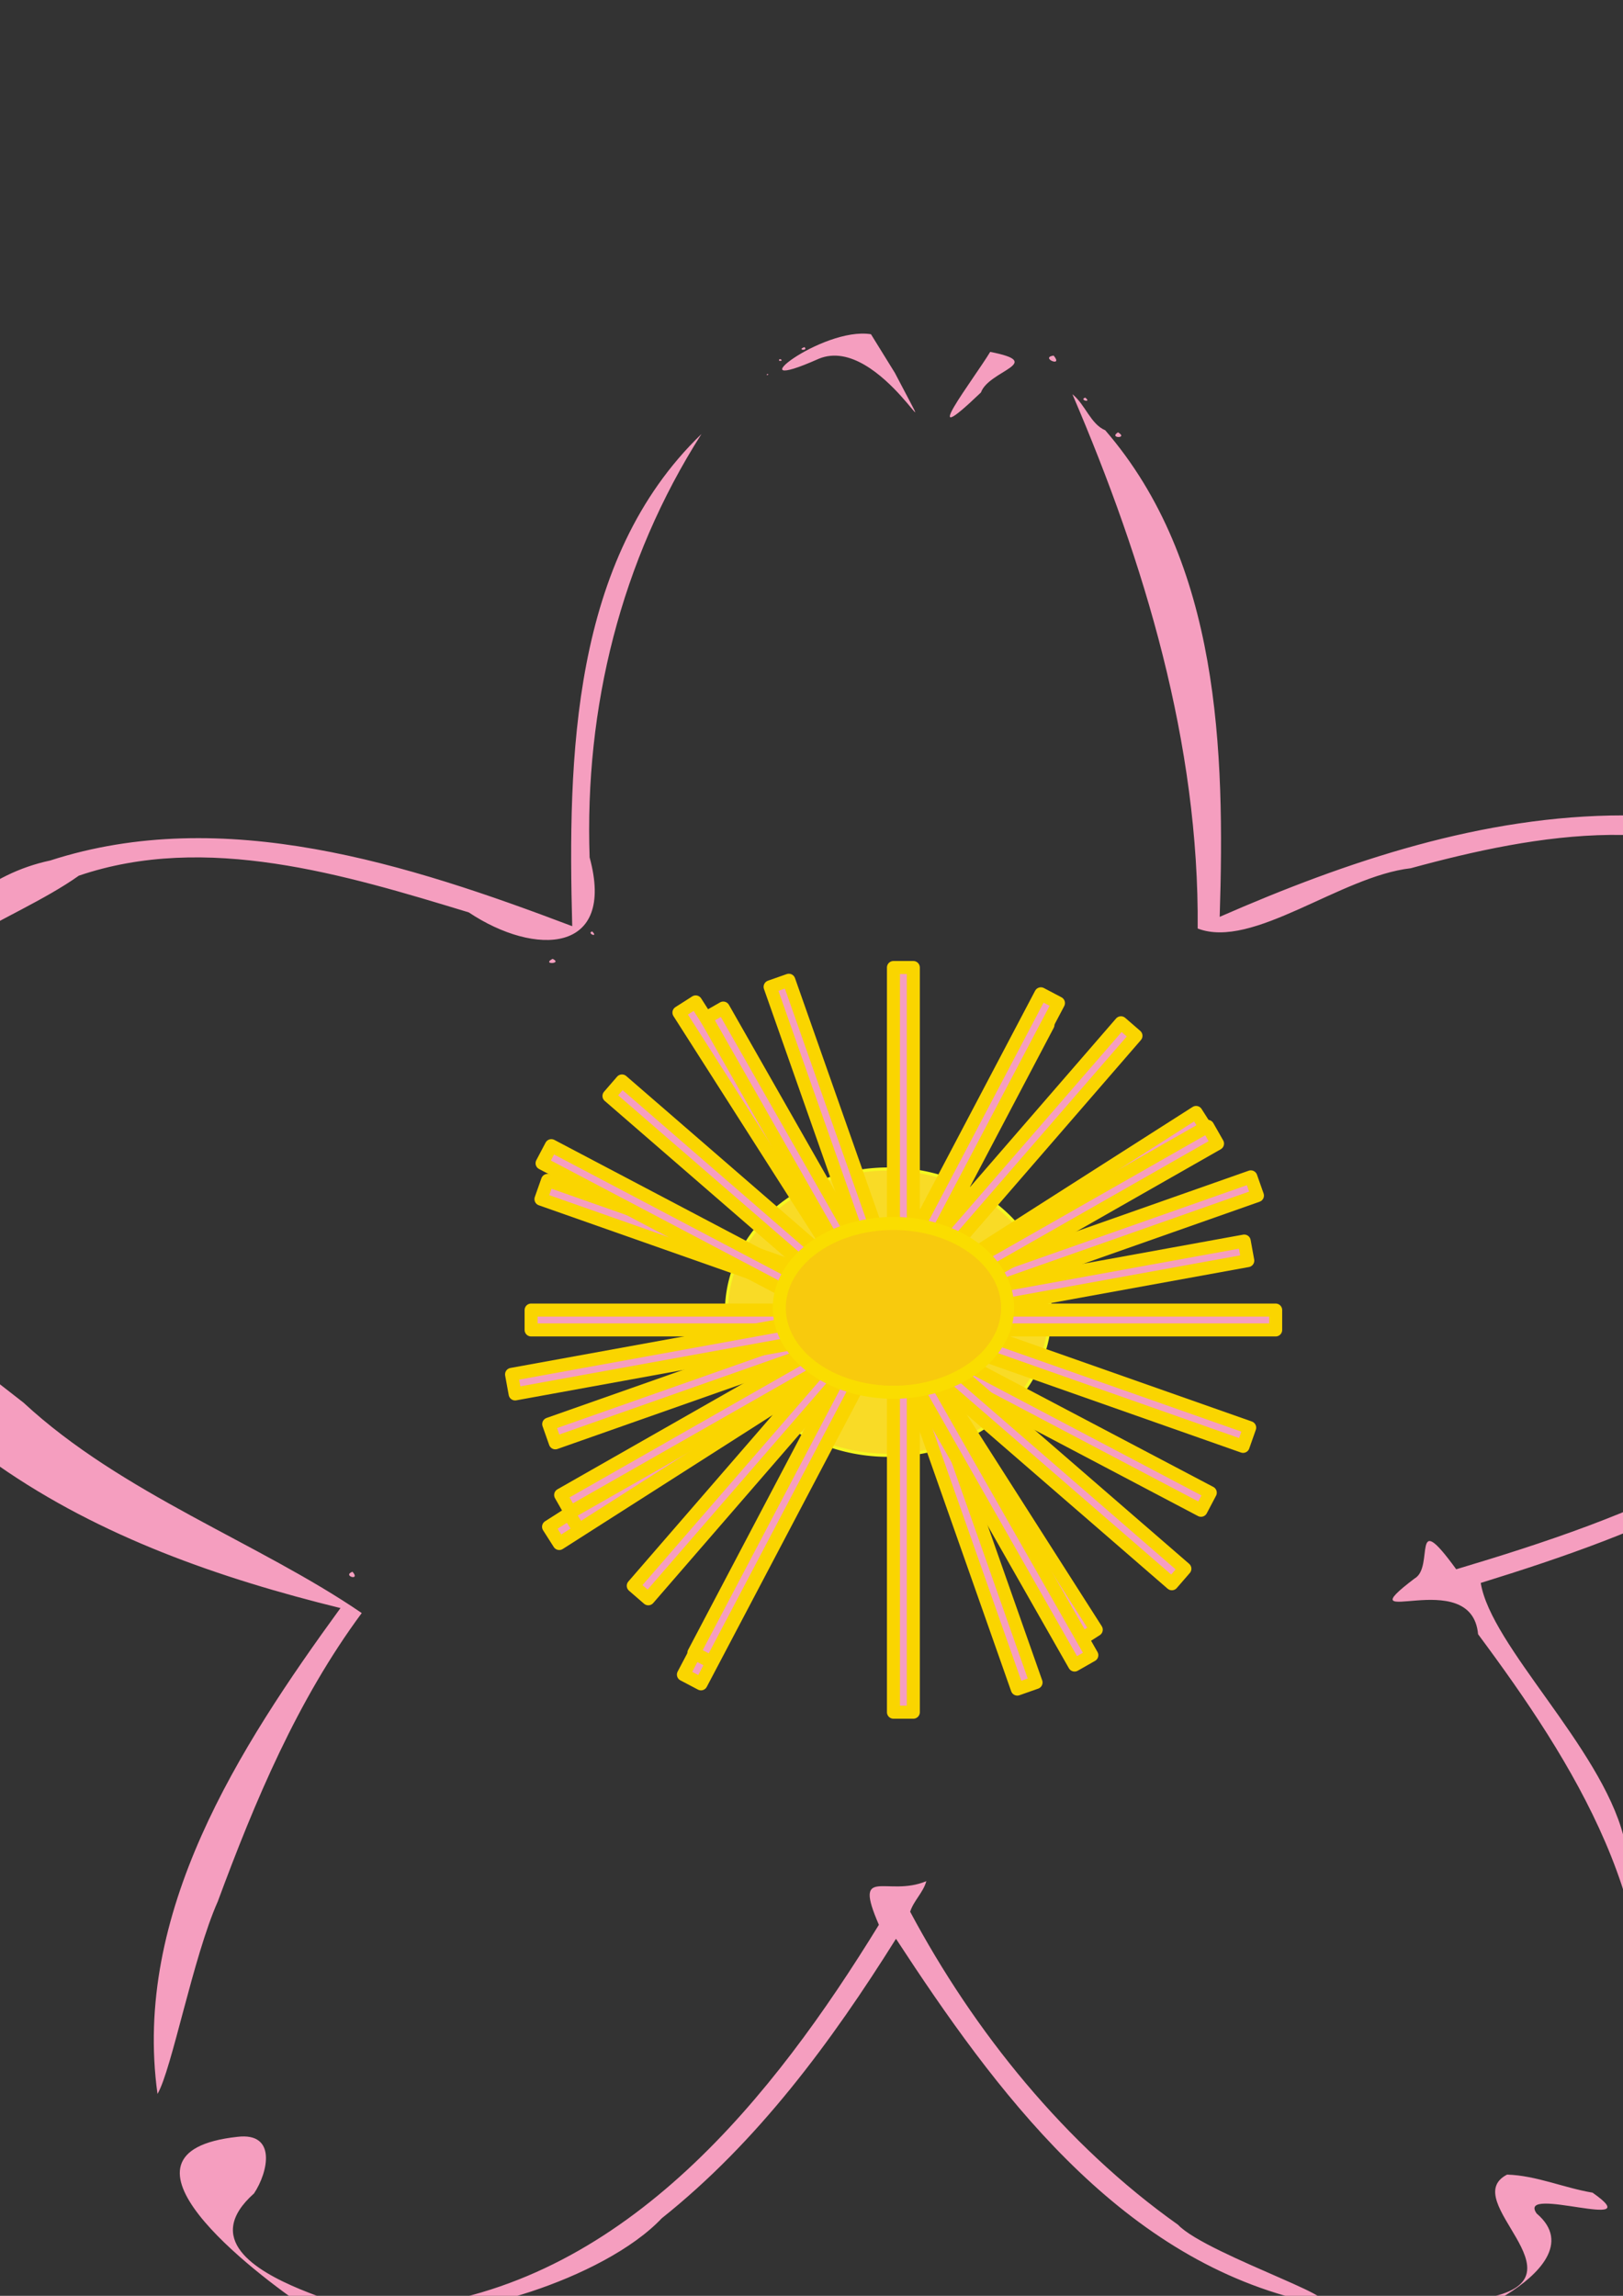 <?xml version="1.0" encoding="UTF-8" standalone="no"?>
<!-- Created with Inkscape (http://www.inkscape.org/) -->

<svg
   xmlns:dc="http://purl.org/dc/elements/1.1/"
   xmlns:cc="http://creativecommons.org/ns#"
   xmlns:rdf="http://www.w3.org/1999/02/22-rdf-syntax-ns#"
   xmlns:svg="http://www.w3.org/2000/svg"
   xmlns="http://www.w3.org/2000/svg"
   xmlns:inkscape="http://www.inkscape.org/namespaces/inkscape"
   version="1.1"
   width="744.094"
   height="1052.362"
   id="svg2">
  <rect width="100%" height="100%" fill="#333333" stroke="none"/>
  <defs
     id="defs4">
    <inkscape:path-effect
       effect="spiro"
       id="path-effect3757" />
  </defs>
  <g
     id="layer1">
    <path
       d="m 399.314,153.207 c -22.5,-3.67 -64.064,29.126 -23.938,11.25 28.616,-11.898 60.338,55.353 34.879,6.44 -3.647,-5.897 -7.294,-11.793 -10.942,-17.69 z m -30.5,5.906 c -3.908,1.41 2.033,1.822 0,0 z m 85.156,2.188 c -7.339,12.189 -35.114,48.189 -4.243,18.6 3.631,-10.158 30.057,-13.568 4.243,-18.6 z m 29.094,1.688 c -6.572,0.941 4.75,5.744 0,0 z m -121.687,1.312 0.611,0.36 -0.611,-0.36 z m -3.906,0.281 c -1.522,1.449 2.681,0.739 0,0 z m -5.656,6.812 c -1.152,0.948 1.367,0.368 0,0 z m 139.844,9.312 c 33.096,77.152 58.191,160.323 57.438,244.906 25.226,9.764 65.342,-23.925 97.695,-27.628 57.652,-15.74 126.587,-28.254 178.461,9.784 31.381,24.367 47.364,87.969 64.283,101.355 2.142,-35.828 -19.252,-75.871 -45.213,-97.695 -25.055,-21.399 -63.169,-38.679 -99.885,-37.664 -64.477,-0.021 -126.775,20.919 -185.247,46.504 2.418,-76.297 0.023,-162.319 -52.469,-223.031 -6.768,-2.88 -9.068,-11.706 -15.062,-16.531 z m 5.906,1.562 c -3.151,1.033 3.249,2.635 0,0 z m 15,15.906 c -4.43,2.818 4.972,2.927 0,0 z m -190.969,0.781 c -59.616,57.461 -61.289,148.299 -59.25,225.594 -74.986,-28.408 -159.846,-55.814 -239.313,-30.113 -28.482,6.064 -48.393,24.869 -69.04,50.972 -16.438,27.261 -50.436,97.846 -14.334,108.391 53.713,-5.009 30.562,-55.233 3.766,-77.64 8.402,-38.595 61.685,-52.739 92.728,-74.764 58.286,-19.848 121.957,-0.447 178.759,16.829 30.494,20.336 67.51,19.003 55.407,-25.207 -2.338,-68.537 14.237,-135.972 51.278,-194.062 z m 483.125,176.812 c -3.798,2.631 4.674,2.146 0,0 z m 23.188,23.031 c -0.824,1.063 2.035,1.165 0,0 z m 10.094,3.906 c -7.579,0.051 3.794,4.595 0,0 z m 7,6.438 c -3.902,1.618 2.184,1.515 0,0 z m -2.969,1.469 c 2.336,-0.843 0.237,2.078 0,0 z m 1.688,0.375 -0.55,0.574 0.55,-0.574 z m 1.031,1.062 -0.156,0.031 0.156,-0.031 z m 5.5,4.094 0.318,0.032 -0.318,-0.032 z m -577.719,9.188 1.065,2.532 -1.065,-2.532 z m -1.031,1.625 c -2.776,0.827 3.099,3.135 0,0 z m -12.031,5.5 -0.469,0.75 0.469,-0.75 z m -6.125,7.062 c -5.331,2.78 4.873,2.321 0,0 z m 611.625,87.719 c -57.675,14.068 46.665,21.403 11.406,56.969 -38.779,79.365 -129.534,111.458 -208.75,135.125 -21.096,-29.029 -9.748,-0.908 -19.125,4.25 -33.151,25.198 26.235,-6.921 29.149,25.52 43.321,58.262 87.981,128.039 72.9,204.166 -2.753,25.799 -7.327,50.701 11.357,16.408 2.633,-41.132 2.748,-88.106 -17.604,-128.084 -10.636,-40.98 -60.754,-87.12 -65.435,-115.998 74.536,-23.056 156.92,-53.859 197.898,-125.021 22.17,-27.948 21.853,-58.389 -19.893,-61.433 -14.595,-1.842 7.572,-7.982 8.096,-11.901 z m -939.719,33.219 c -3.344,1.801 2.706,4.761 0,0 z m -1.375,6.562 c -3.124,0.497 0.749,1.304 0,0 z m 1.562,2.375 -0.656,0.125 0.656,-0.125 z m -1.562,0.656 c -2.006,0.189 1.734,1.905 0,0 z m 5.781,3.438 c 17.75,36.145 31.475,76.881 69.527,98.265 C 46.096,704.49 100.942,723.555 156.095,737.113 109.469,801.157 60.724,877.003 72.21,959.817 78.758,948.696 88.459,897.197 99.863,871.571 116.974,825.35 136.345,779.25 165.845,739.395 118.791,707.181 55.906,684.794 10.777,642.951 c -28.242,-21.699 -55.349,-44.878 -81.119,-69.462 z m -1.906,6.156 c -3.345,-0.415 2.593,2.314 0,0 z m 1.562,0.531 0.506,0.026 -0.506,-0.026 z m -0.281,0.125 -0.203,0.676 0.203,-0.676 z m 0.25,0.469 c -0.597,0.723 1.748,1.346 0,0 z m 4.625,3.625 0.156,0.125 -0.156,-0.125 z m 0.469,8.125 0.206,0.01 -0.206,-0.01 z m -0.219,1.062 c -1.357,4.037 2.327,-0.038 0,0 z m 227.438,126.875 c -4.919,1.883 3.971,4.438 0,0 z m 8.625,12.094 0.969,1.719 -0.969,-1.719 z m 254.469,129.75 c -18.048,7.538 -33.788,-7.778 -21.75,20 -48.444,78.861 -115.134,162.614 -213.238,175.015 18.001,7.388 86.799,-12.071 113.706,-40.506 43.957,-35.014 77.743,-80.803 107.375,-128.103 45.46,69.598 101.308,145.291 186.504,165.776 35.1,4.572 -44.096,-20.654 -57.216,-34.704 -51.62,-36.584 -93.516,-88.552 -122.796,-143.48 1.645,-5.103 6.008,-8.821 7.415,-13.998 z M 108.845,979.488 c -65.07,7.072 7.497,62.198 32.156,78.906 70.458,4.768 -71.332,-11.233 -24.533,-52.972 6.43,-9.648 10.57,-28.121 -7.623,-25.934 z m 582.094,17.313 c -22.915,11.822 36.705,46.701 -7.667,56.161 -40.205,21.055 53.077,-11.368 21.216,-38.345 -9.364,-13.426 52.497,9.22 25.641,-9.539 -13.158,-2.197 -25.759,-7.867 -39.19,-8.277 z"
       id="path4298"
       style="font-size:medium;font-style:normal;font-variant:normal;font-weight:normal;font-stretch:normal;text-indent:0;text-align:start;text-decoration:none;line-height:normal;letter-spacing:normal;word-spacing:normal;text-transform:none;direction:ltr;block-progression:tb;writing-mode:lr-tb;text-anchor:start;baseline-shift:baseline;color:#000000;fill:#f59ebf;fill-opacity:1;fill-rule:nonzero;stroke:none;stroke-width:0.858;marker:none;visibility:visible;display:inline;overflow:visible;enable-background:accumulate;font-family:Sans;-inkscape-font-specification:Sans" />
    <path
       d="m -409.624,173.946 a 40.962,31.86 0 1 1 -81.925,0 40.962,31.86 0 1 1 81.925,0 z"
       id="path4287"
       style="fill:#000000;fill-opacity:0;fill-rule:nonzero;stroke:none" />
    <path
       d="m -382.316,419.72 a 175.228,125.163 0 1 1 -350.456,0 175.228,125.163 0 1 1 350.456,0 z"
       id="path4289"
       style="fill:#ffd5d5;fill-opacity:0;fill-rule:nonzero;stroke:none" />
    <path
       d="m -511.88,797.638 -136.381,-7.787 74.781,-114.232 z"
       id="path4293"
       style="fill:#ffd5d5;fill-opacity:0;fill-rule:nonzero;stroke:none" />
    <g
       transform="translate(236.672,161.574)"
       id="g4456">
      <path
         d="m 294.286,698.076 a 51.429,45.714 0 1 1 -102.857,0 51.429,45.714 0 1 1 102.857,0 z"
         transform="matrix(1.442,0,0,1.429,-179.632,-557.659)"
         id="path2985"
         style="fill:#f9db26;fill-opacity:1;fill-rule:nonzero;stroke:#f5f71f;stroke-opacity:1" />
      <rect
         width="341.354"
         height="9.103"
         x="6.827"
         y="438.941"
         id="rect4337"
         style="fill:#f59ebf;fill-opacity:1;fill-rule:nonzero;stroke:#fad500;stroke-width:5.974;stroke-linecap:round;stroke-linejoin:round;stroke-miterlimit:4;stroke-opacity:1;stroke-dasharray:none;stroke-dashoffset:0" />
      <rect
         width="341.354"
         height="9.103"
         x="281.918"
         y="-182.055"
         transform="matrix(0,1,-1,0,0,0)"
         id="rect4337-2"
         style="fill:#f59ebf;fill-opacity:1;fill-rule:nonzero;stroke:#fad500;stroke-width:5.974;stroke-linecap:round;stroke-linejoin:round;stroke-miterlimit:4;stroke-opacity:1;stroke-dasharray:none;stroke-dashoffset:0" />
      <rect
         width="341.354"
         height="9.103"
         x="-277.063"
         y="461.698"
         transform="matrix(0.843,-0.538,0.538,0.843,0,0)"
         id="rect4337-9"
         style="fill:#f59ebf;fill-opacity:1;fill-rule:nonzero;stroke:#fad500;stroke-width:5.974;stroke-linecap:round;stroke-linejoin:round;stroke-miterlimit:4;stroke-opacity:1;stroke-dasharray:none;stroke-dashoffset:0" />
      <rect
         width="341.354"
         height="9.103"
         x="-75.337"
         y="-470.415"
         transform="matrix(-0.843,0.538,-0.538,-0.843,0,0)"
         id="rect4337-2-3"
         style="fill:#f59ebf;fill-opacity:1;fill-rule:nonzero;stroke:#fad500;stroke-width:5.974;stroke-linecap:round;stroke-linejoin:round;stroke-miterlimit:4;stroke-opacity:1;stroke-dasharray:none;stroke-dashoffset:0" />
      <rect
         width="341.354"
         height="9.103"
         x="295.187"
         y="90.788"
         transform="matrix(0.538,0.843,-0.843,0.538,0,0)"
         id="rect4389"
         style="fill:#f59ebf;fill-opacity:1;fill-rule:nonzero;stroke:#fad500;stroke-width:5.974;stroke-linecap:round;stroke-linejoin:round;stroke-miterlimit:4;stroke-opacity:1;stroke-dasharray:none;stroke-dashoffset:0" />
      <rect
         width="341.354"
         height="9.103"
         x="-480.969"
         y="353.289"
         transform="matrix(-0.943,-0.332,-0.332,0.943,0,0)"
         id="rect4337-9-3"
         style="fill:#f59ebf;fill-opacity:1;fill-rule:nonzero;stroke:#fad500;stroke-width:5.974;stroke-linecap:round;stroke-linejoin:round;stroke-miterlimit:4;stroke-opacity:1;stroke-dasharray:none;stroke-dashoffset:0" />
      <rect
         width="341.354"
         height="9.103"
         x="-192.244"
         y="-477.508"
         transform="matrix(-0.943,0.332,-0.332,-0.943,0,0)"
         id="rect4337-2-3-9"
         style="fill:#f59ebf;fill-opacity:1;fill-rule:nonzero;stroke:#fad500;stroke-width:5.974;stroke-linecap:round;stroke-linejoin:round;stroke-miterlimit:4;stroke-opacity:1;stroke-dasharray:none;stroke-dashoffset:0" />
      <rect
         width="341.354"
         height="9.103"
         x="313.013"
         y="-22.341"
         transform="matrix(0.332,0.943,-0.943,0.332,0,0)"
         id="rect4389-6"
         style="fill:#f59ebf;fill-opacity:1;fill-rule:nonzero;stroke:#fad500;stroke-width:5.974;stroke-linecap:round;stroke-linejoin:round;stroke-miterlimit:4;stroke-opacity:1;stroke-dasharray:none;stroke-dashoffset:0" />
      <rect
         width="341.354"
         height="9.103"
         x="-241.479"
         y="465.092"
         transform="matrix(0.869,-0.495,0.495,0.869,0,0)"
         id="rect4337-3"
         style="fill:#f59ebf;fill-opacity:1;fill-rule:nonzero;stroke:#fad500;stroke-width:5.974;stroke-linecap:round;stroke-linejoin:round;stroke-miterlimit:4;stroke-opacity:1;stroke-dasharray:none;stroke-dashoffset:0" />
      <rect
         width="341.354"
         height="9.103"
         x="308.07"
         y="66.251"
         transform="matrix(0.495,0.869,-0.869,0.495,0,0)"
         id="rect4337-2-7"
         style="fill:#f59ebf;fill-opacity:1;fill-rule:nonzero;stroke:#fad500;stroke-width:5.974;stroke-linecap:round;stroke-linejoin:round;stroke-miterlimit:4;stroke-opacity:1;stroke-dasharray:none;stroke-dashoffset:0" />
      <rect
         width="341.354"
         height="9.103"
         x="-500.423"
         y="350.117"
         transform="matrix(0.466,-0.885,0.885,0.466,0,0)"
         id="rect4337-9-6"
         style="fill:#f59ebf;fill-opacity:1;fill-rule:nonzero;stroke:#fad500;stroke-width:5.974;stroke-linecap:round;stroke-linejoin:round;stroke-miterlimit:4;stroke-opacity:1;stroke-dasharray:none;stroke-dashoffset:0" />
      <rect
         width="341.354"
         height="9.103"
         x="148.023"
         y="-358.834"
         transform="matrix(-0.466,0.885,-0.885,-0.466,0,0)"
         id="rect4337-2-3-6"
         style="fill:#f59ebf;fill-opacity:1;fill-rule:nonzero;stroke:#fad500;stroke-width:5.974;stroke-linecap:round;stroke-linejoin:round;stroke-miterlimit:4;stroke-opacity:1;stroke-dasharray:none;stroke-dashoffset:0" />
      <rect
         width="341.354"
         height="9.103"
         x="183.606"
         y="314.148"
         transform="matrix(0.885,0.466,-0.466,0.885,0,0)"
         id="rect4389-2"
         style="fill:#f59ebf;fill-opacity:1;fill-rule:nonzero;stroke:#fad500;stroke-width:5.974;stroke-linecap:round;stroke-linejoin:round;stroke-miterlimit:4;stroke-opacity:1;stroke-dasharray:none;stroke-dashoffset:0" />
      <rect
         width="341.354"
         height="9.103"
         x="-255.434"
         y="460.404"
         transform="matrix(-0.984,0.179,0.179,0.984,0,0)"
         id="rect4337-9-3-5"
         style="fill:#f59ebf;fill-opacity:1;fill-rule:nonzero;stroke:#fad500;stroke-width:5.974;stroke-linecap:round;stroke-linejoin:round;stroke-miterlimit:4;stroke-opacity:1;stroke-dasharray:none;stroke-dashoffset:0" />
      <rect
         width="341.354"
         height="9.103"
         x="50.658"
         y="-419.728"
         transform="matrix(-0.655,0.756,-0.756,-0.655,0,0)"
         id="rect4337-2-3-9-1"
         style="fill:#f59ebf;fill-opacity:1;fill-rule:nonzero;stroke:#fad500;stroke-width:5.974;stroke-linecap:round;stroke-linejoin:round;stroke-miterlimit:4;stroke-opacity:1;stroke-dasharray:none;stroke-dashoffset:0" />
      <rect
         width="341.354"
         height="9.103"
         x="255.233"
         y="220.562"
         transform="matrix(0.756,0.655,-0.655,0.756,0,0)"
         id="rect4389-6-0"
         style="fill:#f59ebf;fill-opacity:1;fill-rule:nonzero;stroke:#fad500;stroke-width:5.974;stroke-linecap:round;stroke-linejoin:round;stroke-miterlimit:4;stroke-opacity:1;stroke-dasharray:none;stroke-dashoffset:0" />
      <path
         d="m -329.975,736.041 a 52.341,38.687 0 1 1 -104.682,0 52.341,38.687 0 1 1 104.682,0 z"
         transform="translate(555.268,-298.115)"
         id="path4454"
         style="fill:#f8ca0d;fill-opacity:1;fill-rule:nonzero;stroke:#fadd00;stroke-width:5.974;stroke-linecap:round;stroke-linejoin:round;stroke-miterlimit:4;stroke-opacity:1;stroke-dasharray:none;stroke-dashoffset:0" />
    </g>
  </g>
</svg>
